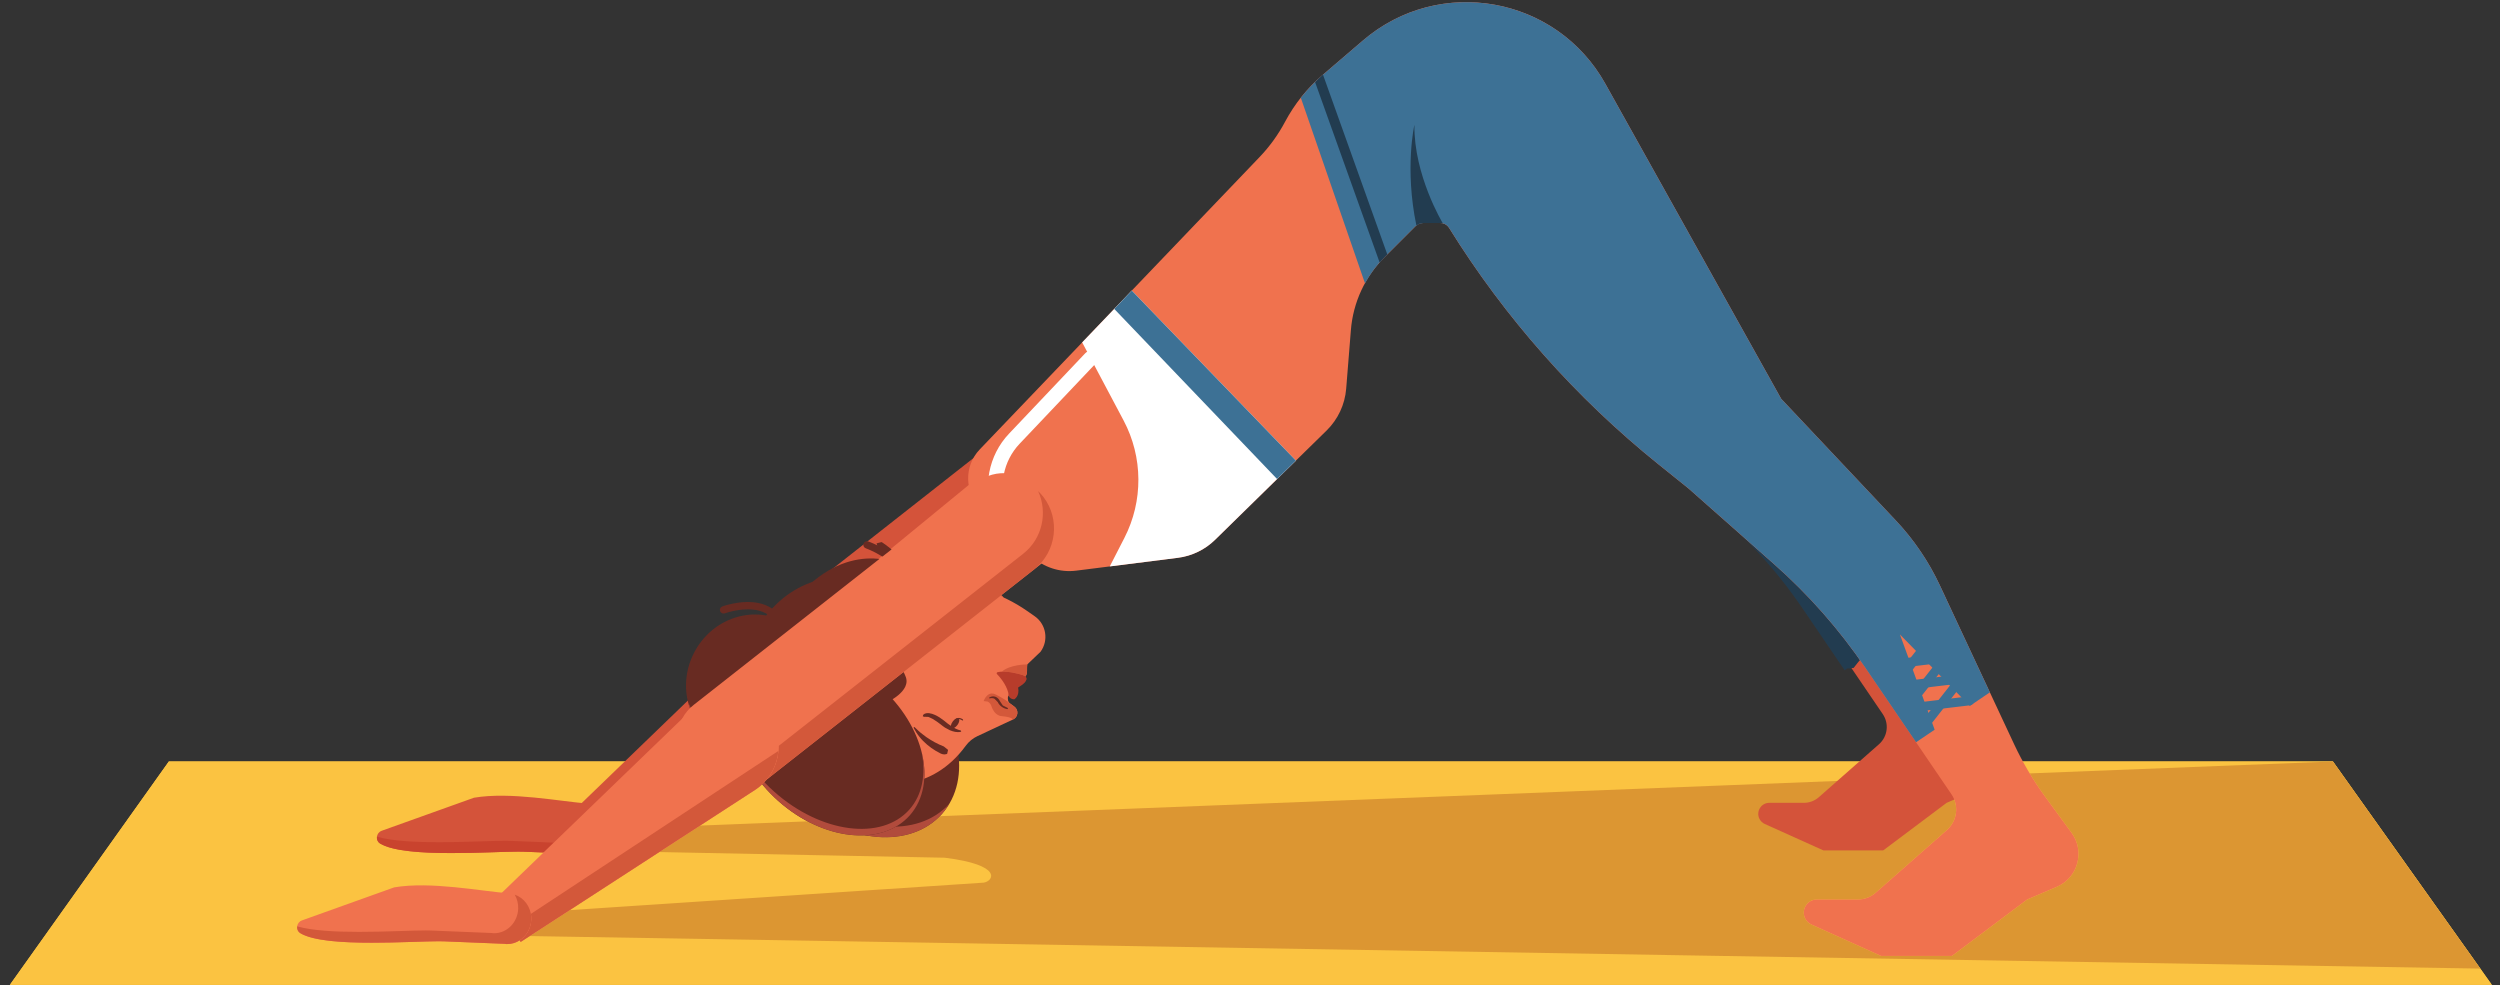 <svg width="170" height="67" viewBox="0 0 170 67" fill="none" xmlns="http://www.w3.org/2000/svg">
<rect x="0" y="0" width="170" height="67" fill="#333333" stroke="none"/>
<g id="Group 4">
<path id="path464" d="M169.449 66.973H0.668L11.481 51.781H158.637L169.449 66.973Z" fill="#FBC341"/>
<path id="path466" d="M169.449 66.973H0.668L11.481 51.781H158.637L169.449 66.973Z" fill="#FBC341"/>
<path id="path468" d="M168.66 65.864L36.02 63.653L38.74 61.889L66.889 60.02C67.552 59.919 68.244 58.823 64.244 58.325L44.829 57.94L47.604 56.139L54.916 55.852C56.119 56.485 57.367 56.809 58.509 56.809C58.623 56.809 58.735 56.807 58.845 56.8C59.307 56.889 59.763 56.933 60.207 56.933C61.652 56.933 62.969 56.463 63.909 55.5L131.897 52.831L132.7 54.012C133.224 54.781 133.093 55.823 132.393 56.439L127.541 60.711C127.209 61.004 126.781 61.165 126.337 61.165H123.549C122.885 61.165 122.455 61.863 122.752 62.456C122.843 62.639 122.995 62.785 123.183 62.869L127.912 65.003H132.732L137.849 61.165L139.865 60.301C141.301 59.685 141.791 57.896 140.869 56.635L139.087 54.197C138.707 53.679 138.351 53.143 138.019 52.591L158.637 51.781L168.66 65.864Z" fill="#DC9632"/>
<path id="path470" d="M133.415 48.719C132.721 47.769 132.12 46.756 131.623 45.692L127.363 36.58C126.724 35.213 125.871 33.956 124.836 32.859L124.057 32.032H114.089L117.856 35.361C119.837 37.113 121.593 39.107 123.083 41.293L128.029 48.56C128.472 49.211 128.361 50.088 127.772 50.607L123.68 54.209C123.4 54.456 123.04 54.592 122.667 54.592H120.315C119.755 54.592 119.392 55.18 119.641 55.68C119.719 55.835 119.847 55.959 120.005 56.031L123.992 57.828H128.057L132.371 54.592L134.071 53.864C135.281 53.345 135.695 51.836 134.917 50.773L133.415 48.719Z" fill="#D4533A"/>
<path id="path472" d="M124.272 32.859L123.493 32.032H113.527L117.292 35.361C119.273 37.113 121.029 39.107 122.519 41.293L125.436 45.579L126.503 44.857L124.511 39.399L128.519 43.495L129.668 42.717L126.799 36.58C126.16 35.213 125.307 33.956 124.272 32.859Z" fill="#223C50"/>
<path id="path474" d="M125.005 44.291L124.971 44.189C124.953 44.047 125.055 43.919 125.196 43.901L128.468 43.511C128.611 43.495 128.739 43.596 128.756 43.737C128.773 43.879 128.672 44.008 128.529 44.025L125.257 44.415L125.005 44.291Z" fill="#223C50"/>
<path id="path476" d="M125.623 45.391L125.641 45.097L127.679 42.508L128.041 42.464L128.084 42.828L126.048 45.417L125.684 45.461L125.623 45.391Z" fill="#223C50"/>
<path id="path478" d="M124.148 43.073L124.112 42.971C124.096 42.829 124.197 42.7 124.339 42.684L127.611 42.293C127.752 42.276 127.881 42.379 127.899 42.519C127.916 42.661 127.813 42.791 127.672 42.807L124.4 43.197L124.148 43.073Z" fill="#223C50"/>
<path id="path480" d="M124.765 44.173L124.784 43.88L126.821 41.291L127.184 41.247L127.228 41.611L125.191 44.2L124.828 44.244L124.765 44.173Z" fill="#223C50"/>
<path id="path482" d="M123.415 41.853L123.379 41.752C123.361 41.609 123.464 41.48 123.605 41.464L126.877 41.073C127.019 41.056 127.147 41.157 127.165 41.3C127.181 41.441 127.08 41.571 126.939 41.587L123.667 41.977L123.415 41.853Z" fill="#223C50"/>
<path id="path484" d="M124.031 42.953L124.049 42.66L126.087 40.071L126.451 40.028L126.493 40.389L124.456 42.98L124.093 43.023L124.031 42.953Z" fill="#223C50"/>
<path id="path486" d="M52.817 46.895L52.095 45.975C51.093 44.701 51.317 42.841 52.589 41.841L71.853 26.704C73.127 25.704 74.987 25.928 75.987 27.2L76.709 28.12C77.709 29.393 77.487 31.253 76.213 32.253L56.949 47.391C55.677 48.391 53.817 48.168 52.817 46.895Z" fill="#D4533A"/>
<path id="path488" d="M52.927 41.699L39.292 54.861L38.959 55.068L40.832 57.955L56.767 47.62C58.395 46.563 58.863 44.367 57.807 42.739C56.751 41.111 54.555 40.643 52.927 41.699Z" fill="#D4533A"/>
<path id="path490" d="M40.077 54.661L40.079 54.653C38.069 54.5 34.729 53.823 32.231 54.245L25.956 56.492C25.575 56.628 25.507 57.155 25.855 57.364C27.105 58.12 30.733 58.039 33.295 57.959C34.301 57.927 35.144 57.895 35.613 57.915L39.751 58.083L39.852 58.099C40.751 58.135 41.511 57.392 41.549 56.44C41.587 55.519 40.933 54.745 40.077 54.661Z" fill="#D4533A"/>
<path id="path492" d="M30.705 58.009C28.711 58.009 26.717 57.885 25.855 57.364C25.815 57.34 25.779 57.312 25.749 57.279C25.779 57.312 25.815 57.34 25.855 57.364C26.717 57.885 28.711 58.009 30.705 58.009C31.603 58.009 32.5 57.984 33.295 57.959C34.088 57.933 34.78 57.909 35.267 57.909C35.397 57.909 35.513 57.911 35.613 57.915L36.961 57.969L35.613 57.915C35.513 57.911 35.397 57.909 35.267 57.909C34.78 57.909 34.088 57.933 33.295 57.959C32.5 57.984 31.603 58.009 30.705 58.009Z" fill="#F09B31"/>
<path id="path494" d="M25.749 57.279C25.748 57.277 25.747 57.276 25.745 57.273C25.747 57.276 25.748 57.277 25.749 57.279ZM25.744 57.272C25.743 57.271 25.741 57.269 25.74 57.268C25.741 57.269 25.743 57.271 25.744 57.272ZM25.737 57.265C25.737 57.264 25.736 57.264 25.736 57.264C25.736 57.264 25.737 57.264 25.737 57.265Z" fill="#F09B31"/>
<path id="path496" d="M30.705 58.009C28.711 58.009 26.717 57.885 25.855 57.364C25.815 57.34 25.779 57.312 25.749 57.279C25.748 57.277 25.747 57.276 25.745 57.273C25.744 57.273 25.744 57.272 25.744 57.272C25.743 57.271 25.741 57.269 25.74 57.268C25.74 57.267 25.739 57.267 25.737 57.265C25.737 57.264 25.736 57.264 25.736 57.264C25.735 57.261 25.733 57.26 25.732 57.257C25.648 57.155 25.616 57.021 25.633 56.895C26.656 57.192 28.255 57.271 29.851 57.271C30.74 57.271 31.629 57.245 32.417 57.221C33.204 57.197 33.889 57.173 34.373 57.173C34.507 57.173 34.624 57.175 34.724 57.179L37.657 57.299L36.961 57.969L35.613 57.915C35.513 57.911 35.397 57.909 35.267 57.909C34.78 57.909 34.088 57.933 33.295 57.959C32.5 57.984 31.603 58.009 30.705 58.009Z" fill="#C9432E"/>
<path id="path498" d="M68.46 30.857L58.396 39.112L66.407 42.208L66.595 41.364L68.244 40.631L67.917 40.307C67.363 39.755 67.129 38.957 67.3 38.193L73.467 34.757L68.46 30.857Z" fill="#F0724E"/>
<path id="path500" d="M68.24 40.627C68.167 40.592 68.092 40.56 68.017 40.528L68.087 40.473L68.24 40.627Z" fill="#D3583A"/>
<path id="path502" d="M61.637 48.315C63.325 45.151 62.412 41.368 59.597 39.867C56.781 38.365 53.132 39.713 51.444 42.879C49.756 46.043 50.669 49.825 53.484 51.327C56.3 52.828 59.949 51.48 61.637 48.315Z" fill="#682B22"/>
<path id="path504" d="M53.284 43.323L53.04 43.125C52.899 42.457 52.579 41.981 52.089 41.712C50.971 41.096 49.304 41.7 49.287 41.707C49.159 41.753 49.015 41.688 48.967 41.56C48.919 41.431 48.985 41.288 49.113 41.24C49.191 41.212 51.008 40.548 52.328 41.275C52.951 41.617 53.355 42.205 53.528 43.023C53.556 43.157 53.471 43.289 53.336 43.319L53.284 43.323Z" fill="#682B22"/>
<path id="path506" d="M61.117 41.513L60.959 41.459L60.924 41.107C61.36 40.579 61.532 40.031 61.437 39.48C61.219 38.219 59.708 37.297 59.693 37.288L59.608 36.947L59.949 36.861C60.02 36.904 61.671 37.911 61.927 39.396C62.048 40.096 61.84 40.779 61.309 41.424L61.117 41.513Z" fill="#682B22"/>
<path id="path508" d="M60.755 41.424L60.588 41.359L60.571 41.008C61.128 40.389 61.341 39.8 61.203 39.253C60.884 38.005 58.892 37.292 58.873 37.284C58.743 37.239 58.675 37.097 58.721 36.968C58.767 36.837 58.908 36.768 59.037 36.815C59.131 36.847 61.303 37.627 61.684 39.131C61.867 39.848 61.616 40.592 60.94 41.341L60.755 41.424Z" fill="#682B22"/>
<path id="path510" d="M64.052 55.347C66.179 52.955 65.324 48.723 62.143 45.895C58.961 43.068 54.659 42.715 52.532 45.107C50.407 47.499 51.261 51.731 54.441 54.557C57.623 57.385 61.925 57.739 64.052 55.347Z" fill="#682B22"/>
<path id="path512" d="M54.972 53.841C52.067 51.259 51.111 47.511 52.584 45.056L52.532 45.107C50.407 47.499 51.261 51.731 54.441 54.557C57.623 57.385 61.925 57.739 64.052 55.347C64.237 55.139 64.391 54.913 64.531 54.68C62.388 57.013 58.129 56.648 54.972 53.841Z" fill="#B14B3C"/>
<path id="path514" d="M55.025 48.484C56.24 46.207 55.479 43.431 53.325 42.281C51.172 41.133 48.443 42.048 47.228 44.325C46.013 46.601 46.775 49.38 48.928 50.528C51.081 51.676 53.811 50.761 55.025 48.484Z" fill="#682B22"/>
<path id="path516" d="M54.812 47.848C53.597 50.125 50.867 51.04 48.713 49.892C47.817 49.413 47.167 48.652 46.796 47.765C47.089 48.921 47.824 49.94 48.928 50.528C51.081 51.676 53.811 50.761 55.025 48.484C55.735 47.155 55.767 45.656 55.244 44.409C55.523 45.511 55.404 46.739 54.812 47.848Z" fill="#B14B3C"/>
<path id="path518" d="M61.848 55.533C61.725 55.533 61.603 55.488 61.505 55.396C61.307 55.208 61.299 54.893 61.485 54.693C61.499 54.679 62.841 53.223 62.557 51.14C62.279 49.095 60.587 47.116 57.529 45.263C57.293 45.119 57.219 44.813 57.36 44.579C57.504 44.343 57.809 44.268 58.045 44.411C61.381 46.435 63.232 48.66 63.547 51.025C63.887 53.583 62.276 55.307 62.207 55.379C62.109 55.481 61.979 55.533 61.848 55.533Z" fill="#682B22"/>
<path id="path520" d="M59.484 48.612L59.633 47.416C59.633 47.416 59.807 45.185 57.656 44.3L56.243 45.113L54.869 45.831L54.965 47.056L56.833 48.435L59.313 48.487L59.484 48.612Z" fill="#682B22"/>
<path id="path522" d="M60.044 53.268C60.044 53.268 63.287 53.976 65.677 50.704C65.884 50.424 66.156 50.201 66.471 50.055L68.889 48.924C69.051 48.849 69.161 48.695 69.18 48.517C69.2 48.337 69.123 48.159 68.976 48.052L68.633 47.797L68.553 47.659L68.533 47.481C68.52 47.355 68.605 47.237 68.731 47.212L69.124 47.133L69.121 46.667L69.457 46.277L69.671 46.071C69.921 45.831 69.804 45.525 69.855 45.181L70.756 44.321C71.327 43.541 71.143 42.445 70.348 41.895L69.824 41.531C68.972 40.94 68.039 40.48 67.052 40.167L66.344 39.94C65.133 39.555 63.808 39.816 62.835 40.633L61.6 41.668C59.199 39.895 55.752 40.784 54.551 43.516C53.728 45.383 53.425 47.496 54.836 49.223C54.836 49.223 57.061 52.373 60.044 53.268Z" fill="#F0724E"/>
<path id="path524" d="M69.731 46.004C69.668 45.949 69.559 45.896 69.376 45.855C69.376 45.855 68.759 45.668 68.22 45.668C68.187 45.668 68.153 45.669 68.12 45.671C68.679 45.196 69.715 45.181 69.843 45.181C69.851 45.181 69.855 45.181 69.855 45.181C69.841 45.271 69.84 45.356 69.84 45.439C69.84 45.477 69.84 45.513 69.84 45.551C69.84 45.716 69.831 45.869 69.731 46.004Z" fill="#D3583A"/>
<path id="path526" d="M67.772 45.813C67.941 45.984 68.419 46.508 68.567 47.125C68.567 47.125 68.525 47.532 68.961 47.557C68.961 47.557 69.349 47.367 69.233 46.749C69.233 46.749 69.723 46.473 69.773 46.265C69.773 46.265 69.987 45.995 69.376 45.855C69.376 45.855 68.355 45.547 67.792 45.723L67.772 45.813Z" fill="#B73C2B"/>
<path id="path528" d="M68.876 48.929C68.876 48.929 68.868 48.777 68.169 48.703C68.169 48.703 68.165 48.703 68.156 48.703C68.075 48.703 67.624 48.672 67.416 48.015C67.373 47.884 67.284 47.768 67.161 47.707L66.889 47.675C66.889 47.675 67.059 47.157 67.452 47.157C67.535 47.157 67.628 47.18 67.732 47.236C67.732 47.236 68.319 47.523 68.633 47.797L68.652 47.812L68.976 48.052C69.107 48.148 69.183 48.3 69.184 48.459C69.184 48.479 69.183 48.497 69.18 48.517C69.163 48.687 69.06 48.832 68.911 48.911L68.876 48.929Z" fill="#D3583A"/>
<path id="path530" d="M65.329 49.765C65.068 49.819 64.816 49.751 64.588 49.655L64.26 49.479L64.109 49.372L64.035 49.316L63.971 49.264C63.793 49.125 63.608 48.995 63.42 48.884L63.136 48.751L62.879 48.741L62.86 48.749L62.751 48.711L62.772 48.612L62.865 48.541L62.973 48.503L63.083 48.492L63.187 48.497C63.32 48.516 63.445 48.555 63.559 48.607C63.789 48.708 63.992 48.844 64.184 48.995L64.449 49.209L64.721 49.4C64.905 49.516 65.108 49.621 65.319 49.668L65.329 49.671L65.365 49.728L65.329 49.765Z" fill="#682B22"/>
<path id="path532" d="M64.784 49.064C64.916 48.885 65.095 48.795 65.183 48.86C65.272 48.925 65.237 49.123 65.105 49.301C64.973 49.479 64.795 49.571 64.707 49.505C64.617 49.44 64.653 49.243 64.784 49.064Z" fill="#682B22"/>
<path id="path534" d="M65.472 48.916L65.485 48.928L65.491 48.987L65.432 48.992C65.431 48.989 65.291 48.875 65.139 48.905C65.04 48.924 64.956 49.001 64.889 49.133L64.833 49.151L64.815 49.095C64.895 48.94 64.999 48.847 65.123 48.823C65.283 48.791 65.425 48.883 65.472 48.916Z" fill="#682B22"/>
<path id="path536" d="M64.357 51.28C64.204 51.323 64.083 51.292 63.968 51.241L63.64 51.063C63.425 50.937 63.225 50.789 63.037 50.631C62.851 50.471 62.675 50.297 62.523 50.105C62.368 49.916 62.237 49.708 62.127 49.495L62.144 49.437L62.193 49.445L62.195 49.447C62.365 49.612 62.528 49.776 62.715 49.913C62.892 50.059 63.08 50.189 63.275 50.307C63.465 50.428 63.668 50.533 63.871 50.628L64.179 50.759L64.449 50.975L64.467 51.001L64.407 51.259L64.357 51.28Z" fill="#682B22"/>
<path id="path538" d="M68.497 48.224C68.36 48.197 68.233 48.147 68.12 48.064C68.009 47.987 67.901 47.869 67.852 47.749L67.625 47.515C67.532 47.463 67.413 47.463 67.291 47.491L67.255 47.468L67.267 47.437C67.377 47.361 67.536 47.323 67.684 47.377C67.833 47.427 67.933 47.549 67.995 47.679L68.191 47.972L68.512 48.132L68.516 48.133L68.552 48.189L68.497 48.224Z" fill="#682B22"/>
<path id="path540" d="M61.863 55.447C63.772 53.297 62.867 49.375 59.839 46.684C56.812 43.992 52.809 43.553 50.899 45.701C48.989 47.851 49.895 51.773 52.921 54.464C55.949 57.156 59.952 57.596 61.863 55.447Z" fill="#682B22"/>
<path id="path542" d="M61.836 55.052C59.929 57.197 55.817 56.655 52.652 53.84C51.8 53.083 51.108 52.236 50.583 51.364C51.093 52.461 51.879 53.537 52.921 54.464C55.949 57.156 59.952 57.595 61.863 55.447C62.84 54.345 63.076 52.779 62.669 51.149C62.971 52.648 62.724 54.053 61.836 55.052Z" fill="#B14B3C"/>
<path id="path544" d="M59.764 51.575C59.764 51.575 60.52 51.088 59.829 49.199C59.829 49.199 59.623 48.188 60.233 47.799C60.233 47.799 62.049 47.009 61.564 45.961C61.564 45.961 61.261 45.071 60.651 45.289C60.651 45.289 59.188 46.115 58.496 44.883C58.496 44.883 57.705 43.652 59.352 42.448C59.352 42.448 60.195 41.804 61.168 42.073C61.168 42.073 63.116 40.773 61.171 38.365C61.171 38.365 57.541 36.505 53.972 40.895C52.491 42.719 52.021 45.189 52.824 47.399C53.279 48.653 54.148 50.036 55.724 51.385C55.724 51.385 57.671 53.143 59.068 52.431C59.068 52.431 59.416 52.376 59.764 51.575Z" fill="#682B22"/>
<path id="path546" d="M61.883 42.279C61.985 42.14 62.18 42.112 62.319 42.213C62.457 42.316 62.487 42.511 62.384 42.649C62.281 42.788 62.087 42.817 61.948 42.715C61.809 42.612 61.78 42.417 61.883 42.279Z" fill="#923C1D"/>
<path id="path548" d="M66.728 34.596L70.145 37.815C70.959 38.581 72.073 38.945 73.183 38.804L80.091 37.932C81.048 37.812 81.939 37.38 82.627 36.705L90.209 29.276C90.98 28.52 91.453 27.511 91.54 26.435L91.861 22.437C92.012 20.568 92.821 18.815 94.147 17.489L96.264 15.373C96.397 15.239 96.579 15.164 96.768 15.164H97.933C98.179 15.164 98.408 15.291 98.539 15.5C102.349 21.628 107.168 27.067 112.793 31.588L114.824 33.22L120.632 38.356C122.983 40.435 125.065 42.797 126.832 45.391L132.7 54.012C133.224 54.781 133.093 55.823 132.393 56.439L127.541 60.711C127.209 61.004 126.781 61.165 126.337 61.165H123.549C122.885 61.165 122.455 61.863 122.752 62.456C122.843 62.639 122.995 62.785 123.183 62.869L127.912 65.003H132.732L137.849 61.165L139.865 60.301C141.301 59.685 141.791 57.896 140.869 56.635L139.087 54.197C138.264 53.073 137.552 51.871 136.961 50.608L131.909 39.8C131.151 38.179 130.139 36.689 128.912 35.387L121.121 27.119L109.161 5.691C105.832 -0.273 97.875 -1.695 92.685 2.748L89.919 5.116C88.885 6.001 88.028 7.073 87.388 8.275C86.92 9.156 86.332 9.971 85.64 10.692L66.624 30.559C65.531 31.7 65.579 33.512 66.728 34.596Z" fill="#F0724E"/>
<path id="path550" d="M69.184 37.031C69.025 37.031 68.869 36.955 68.773 36.813L67.563 35.024C66.8 33.14 67.211 30.968 68.611 29.492L73.799 24.019C73.988 23.82 74.303 23.811 74.501 24C74.701 24.189 74.711 24.504 74.521 24.704L69.332 30.177C68.213 31.357 67.876 33.089 68.467 34.601L69.595 36.252C69.749 36.479 69.691 36.788 69.464 36.943L69.184 37.031Z" fill="white"/>
<path id="path552" d="M123.951 41.68C124.987 42.855 125.948 44.095 126.832 45.391L130.292 50.473L131.557 49.619L129.195 43.144L133.948 48.003L135.312 47.08L131.909 39.8C131.72 39.395 131.515 38.997 131.293 38.609C130.632 37.445 129.833 36.364 128.912 35.387L121.121 27.119L109.161 5.692C107.284 2.331 103.939 0.413 100.447 0.173C97.743 -0.012 94.951 0.809 92.685 2.748L89.919 5.116L89.915 5.121C89.647 5.351 89.392 5.592 89.149 5.845L89.137 5.86C88.897 6.112 88.669 6.375 88.455 6.648L92.819 19.267C93.173 18.62 93.617 18.019 94.147 17.489L96.264 15.373L96.496 15.219L96.768 15.164H97.933L98.113 15.187C98.288 15.232 98.441 15.344 98.539 15.5C99.015 16.267 99.507 17.021 100.015 17.765C100.521 18.509 101.044 19.243 101.583 19.964C103.733 22.847 106.124 25.545 108.728 28.028C109.38 28.649 110.044 29.256 110.723 29.849C111.399 30.443 112.089 31.023 112.793 31.587L114.824 33.22L120.632 38.356C121.807 39.395 122.916 40.505 123.951 41.68Z" fill="#3D7195"/>
<path id="path554" d="M88.121 31.321L76.961 19.759L73.588 23.283L76.404 28.592C77.727 31.087 77.747 34.072 76.455 36.585L75.463 38.517L80.091 37.932C81.048 37.812 81.939 37.38 82.627 36.705L88.121 31.321Z" fill="white"/>
<path id="path556" d="M86.843 32.575L88.121 31.321L76.961 19.759L75.768 21.005" fill="#3D7195"/>
<path id="path558" d="M47.392 52.991L46.669 52.071C45.669 50.799 45.893 48.939 47.165 47.937L66.429 32.8C67.701 31.801 69.561 32.023 70.561 33.297L71.285 34.216C72.285 35.489 72.061 37.349 70.789 38.349L51.525 53.487C50.252 54.487 48.392 54.264 47.392 52.991Z" fill="#F0724E"/>
<path id="path560" d="M68.087 40.473L70.348 38.697C70.341 38.701 70.336 38.707 70.329 38.711L68.087 40.473Z" fill="#DEBAA1"/>
<path id="path562" d="M68.017 40.528L68.087 40.473L68.017 40.528Z" fill="#B8442B"/>
<path id="path564" d="M62.857 44.583L68.017 40.528L62.857 44.583Z" fill="#D3583A"/>
<path id="path566" d="M70.949 33.789L70.924 33.756C70.932 33.768 70.941 33.779 70.949 33.789Z" fill="#D3583A"/>
<path id="path568" d="M52.14 53.004C52.672 52.359 52.952 51.545 52.947 50.723L69.575 37.657C70.884 36.629 71.263 34.845 70.591 33.395C70.708 33.507 70.82 33.625 70.923 33.756H70.924L70.949 33.789C72.113 35.308 71.847 37.504 70.348 38.697L68.087 40.473L68.017 40.528L62.857 44.583L52.14 53.004Z" fill="#D3583A"/>
<path id="path570" d="M47.501 47.795L33.867 60.957L33.533 61.164L35.407 64.051L51.341 53.716C52.969 52.659 53.439 50.464 52.383 48.835C51.327 47.207 49.129 46.739 47.501 47.795Z" fill="#F0724E"/>
<path id="path572" d="M51.363 53.701C51.365 53.7 51.368 53.699 51.371 53.697C51.368 53.699 51.365 53.7 51.363 53.701ZM51.383 53.688C51.385 53.687 51.388 53.684 51.392 53.683C51.388 53.684 51.385 53.687 51.383 53.688ZM51.403 53.675C51.407 53.673 51.409 53.671 51.412 53.668C51.409 53.671 51.407 53.673 51.403 53.675ZM51.423 53.661C51.427 53.659 51.429 53.656 51.432 53.655C51.429 53.656 51.427 53.659 51.423 53.661ZM51.444 53.647C51.447 53.645 51.449 53.643 51.452 53.64C51.449 53.643 51.447 53.645 51.444 53.647ZM51.469 53.629C51.469 53.628 51.471 53.628 51.472 53.627C51.471 53.628 51.469 53.628 51.469 53.629ZM51.492 53.612C51.493 53.612 51.495 53.611 51.495 53.611C51.495 53.611 51.493 53.612 51.492 53.612ZM51.512 53.597C51.515 53.596 51.516 53.595 51.517 53.595C51.516 53.595 51.513 53.596 51.512 53.597ZM51.533 53.581C51.535 53.581 51.536 53.58 51.536 53.58C51.536 53.58 51.535 53.581 51.533 53.581ZM51.555 53.565C51.556 53.565 51.556 53.565 51.556 53.565C51.556 53.565 51.556 53.565 51.555 53.565Z" fill="#DC9632"/>
<path id="path574" d="M35.407 64.051L35.337 63.944C35.789 63.653 36.1 63.136 36.124 62.536C36.124 62.531 36.125 62.525 36.125 62.52C36.125 62.519 36.125 62.517 36.125 62.516C36.125 62.511 36.125 62.507 36.125 62.501C36.125 62.5 36.125 62.497 36.125 62.496C36.125 62.492 36.125 62.487 36.125 62.483C36.125 62.48 36.125 62.479 36.125 62.476C36.125 62.473 36.125 62.469 36.125 62.467C36.125 62.464 36.125 62.461 36.125 62.459C36.125 62.455 36.125 62.451 36.125 62.447C36.125 62.445 36.125 62.443 36.125 62.441C36.125 62.436 36.125 62.432 36.125 62.428C36.125 62.425 36.125 62.424 36.125 62.421C36.125 62.417 36.125 62.413 36.125 62.409C36.125 62.408 36.125 62.407 36.125 62.405C36.125 62.4 36.125 62.396 36.124 62.391C36.124 62.391 36.124 62.389 36.124 62.388C36.124 62.383 36.124 62.377 36.124 62.372C36.124 62.371 36.124 62.371 36.124 62.369C36.12 62.292 36.112 62.217 36.099 62.144L52.929 51.063C52.843 52.027 52.368 52.947 51.556 53.565C51.556 53.565 51.556 53.565 51.555 53.565C51.549 53.571 51.543 53.575 51.536 53.58C51.536 53.58 51.535 53.581 51.533 53.581C51.528 53.585 51.523 53.589 51.517 53.595C51.516 53.595 51.515 53.596 51.512 53.597C51.507 53.601 51.501 53.607 51.495 53.611C51.495 53.611 51.493 53.612 51.492 53.612C51.485 53.617 51.479 53.621 51.472 53.627C51.471 53.628 51.469 53.628 51.469 53.629C51.464 53.633 51.457 53.637 51.452 53.64C51.449 53.643 51.447 53.645 51.444 53.647C51.44 53.649 51.436 53.652 51.432 53.655C51.429 53.656 51.427 53.659 51.423 53.661C51.42 53.664 51.416 53.667 51.412 53.668C51.409 53.671 51.407 53.673 51.403 53.675C51.399 53.677 51.396 53.68 51.392 53.683C51.388 53.684 51.385 53.687 51.383 53.688C51.379 53.691 51.375 53.695 51.371 53.697C51.368 53.699 51.365 53.7 51.363 53.701C51.356 53.707 51.348 53.711 51.341 53.716L35.407 64.051Z" fill="#D3583A"/>
<path id="path576" d="M34.653 60.757V60.749C32.644 60.596 29.304 59.919 26.805 60.341L20.532 62.588C20.149 62.724 20.083 63.251 20.429 63.46C21.681 64.216 25.309 64.136 27.871 64.055C28.877 64.024 29.72 63.992 30.188 64.011L34.327 64.18L34.427 64.195C35.325 64.231 36.087 63.488 36.124 62.536C36.163 61.615 35.509 60.841 34.653 60.757Z" fill="#F0724E"/>
<path id="path578" d="M34.489 64.196C34.469 64.196 34.448 64.196 34.427 64.195L34.327 64.18L30.188 64.011C30.089 64.007 29.973 64.005 29.841 64.005C29.356 64.005 28.664 64.031 27.871 64.055C27.076 64.08 26.179 64.105 25.281 64.105C23.287 64.105 21.292 63.981 20.429 63.46C20.384 63.433 20.347 63.4 20.315 63.364C20.347 63.4 20.384 63.433 20.429 63.46C21.292 63.981 23.287 64.105 25.281 64.105C26.179 64.105 27.076 64.08 27.871 64.055C28.664 64.031 29.356 64.005 29.841 64.005C29.973 64.005 30.089 64.007 30.188 64.011L34.327 64.18L34.427 64.195C34.448 64.196 34.469 64.196 34.489 64.196C34.799 64.196 35.089 64.104 35.337 63.944C35.089 64.104 34.799 64.196 34.489 64.196Z" fill="#DC9632"/>
<path id="path580" d="M20.312 63.361C20.312 63.36 20.312 63.36 20.311 63.36C20.312 63.36 20.312 63.36 20.312 63.361Z" fill="#DC9632"/>
<path id="path582" d="M36.125 62.52C36.125 62.519 36.125 62.517 36.125 62.516C36.125 62.517 36.125 62.519 36.125 62.52ZM36.125 62.501C36.125 62.5 36.125 62.497 36.125 62.496C36.125 62.497 36.125 62.5 36.125 62.501ZM36.125 62.483C36.125 62.48 36.125 62.479 36.125 62.476C36.125 62.479 36.125 62.48 36.125 62.483ZM36.125 62.467C36.125 62.464 36.125 62.461 36.125 62.459C36.125 62.461 36.125 62.464 36.125 62.467ZM36.125 62.447C36.125 62.445 36.125 62.443 36.125 62.441C36.125 62.443 36.125 62.445 36.125 62.447ZM36.125 62.428C36.125 62.425 36.125 62.424 36.125 62.421C36.125 62.424 36.125 62.425 36.125 62.428ZM36.125 62.409C36.125 62.408 36.125 62.407 36.125 62.405C36.125 62.407 36.125 62.408 36.125 62.409ZM36.124 62.391C36.124 62.391 36.124 62.389 36.124 62.388C36.124 62.389 36.124 62.391 36.124 62.391ZM36.124 62.372C36.124 62.371 36.124 62.371 36.124 62.369C36.124 62.371 36.124 62.371 36.124 62.372Z" fill="#B8442B"/>
<path id="path584" d="M34.489 64.196C34.469 64.196 34.448 64.196 34.427 64.195L34.327 64.18L30.188 64.011C30.089 64.007 29.973 64.005 29.841 64.005C29.356 64.005 28.664 64.031 27.871 64.055C27.076 64.08 26.179 64.105 25.281 64.105C23.287 64.105 21.292 63.981 20.429 63.46C20.384 63.433 20.347 63.4 20.315 63.364C20.315 63.363 20.313 63.363 20.312 63.361C20.312 63.36 20.312 63.36 20.311 63.36C20.224 63.255 20.192 63.12 20.209 62.992C21.231 63.288 22.829 63.367 24.424 63.367C25.316 63.367 26.205 63.343 26.995 63.317C27.783 63.293 28.468 63.269 28.952 63.269C29.084 63.269 29.2 63.271 29.3 63.275L33.439 63.444L33.539 63.459C33.56 63.459 33.58 63.46 33.601 63.46C34.473 63.46 35.199 62.731 35.236 61.8C35.251 61.445 35.161 61.115 35 60.836C35.629 61.049 36.088 61.651 36.124 62.369C36.124 62.371 36.124 62.371 36.124 62.372C36.124 62.377 36.124 62.383 36.124 62.388C36.124 62.389 36.124 62.391 36.124 62.391C36.125 62.396 36.125 62.4 36.125 62.405C36.125 62.407 36.125 62.408 36.125 62.409C36.125 62.413 36.125 62.417 36.125 62.421C36.125 62.424 36.125 62.425 36.125 62.428C36.125 62.432 36.125 62.436 36.125 62.441C36.125 62.443 36.125 62.445 36.125 62.447C36.125 62.451 36.125 62.455 36.125 62.459C36.125 62.461 36.125 62.464 36.125 62.467C36.125 62.469 36.125 62.473 36.125 62.476C36.125 62.479 36.125 62.48 36.125 62.483C36.125 62.487 36.125 62.492 36.125 62.496C36.125 62.497 36.125 62.5 36.125 62.501C36.125 62.507 36.125 62.511 36.125 62.516C36.125 62.517 36.125 62.519 36.125 62.52C36.125 62.525 36.124 62.531 36.124 62.536C36.1 63.136 35.789 63.653 35.337 63.944C35.089 64.104 34.799 64.196 34.489 64.196Z" fill="#D3583A"/>
<path id="path586" d="M89.964 5.079L89.919 5.116L89.915 5.121C89.744 5.268 89.587 5.428 89.427 5.584L93.816 17.852C93.924 17.729 94.031 17.607 94.147 17.489L94.336 17.3L89.964 5.079Z" fill="#223C50"/>
<path id="path588" d="M129.781 48.279L129.74 48.156C129.72 47.988 129.84 47.835 130.008 47.816L133.889 47.352C134.057 47.333 134.209 47.453 134.229 47.62C134.251 47.789 134.131 47.943 133.961 47.961L130.081 48.424C129.957 48.44 129.843 48.379 129.781 48.279Z" fill="#3D7195"/>
<path id="path590" d="M130.513 49.583L130.536 49.235L132.952 46.164C133.056 46.031 133.251 46.007 133.383 46.112C133.516 46.216 133.539 46.409 133.435 46.543L131.017 49.613C130.913 49.747 130.72 49.771 130.587 49.665L130.513 49.583Z" fill="#3D7195"/>
<path id="path592" d="M128.765 46.833L128.723 46.713C128.703 46.544 128.823 46.391 128.992 46.372L132.872 45.909C133.04 45.888 133.193 46.009 133.213 46.177C133.233 46.345 133.112 46.497 132.944 46.519L129.064 46.981C128.94 46.995 128.825 46.935 128.765 46.833Z" fill="#3D7195"/>
<path id="path594" d="M129.497 48.139L129.519 47.791L131.936 44.719C132.04 44.585 132.233 44.563 132.365 44.668C132.5 44.772 132.523 44.965 132.417 45.099L130.001 48.169C129.896 48.303 129.703 48.325 129.571 48.221L129.497 48.139Z" fill="#3D7195"/>
<path id="path596" d="M127.893 45.387L127.852 45.265C127.832 45.097 127.952 44.944 128.12 44.924L132.001 44.461C132.169 44.441 132.321 44.561 132.343 44.729C132.363 44.897 132.243 45.051 132.075 45.071L128.193 45.533C128.069 45.549 127.955 45.488 127.893 45.387Z" fill="#3D7195"/>
<path id="path598" d="M128.627 46.692L128.648 46.343L131.064 43.272C131.169 43.139 131.361 43.116 131.496 43.221C131.628 43.325 131.652 43.519 131.547 43.651L129.131 46.723C129.025 46.856 128.833 46.879 128.699 46.773L128.627 46.692Z" fill="#3D7195"/>
<path id="path600" d="M96.315 15.339L96.496 15.219L96.768 15.164H97.933L98.113 15.187C98.113 15.187 96.132 11.917 96.18 8.485C96.18 8.485 95.504 11.444 96.315 15.339Z" fill="#223C50"/>
</g>
</svg>

